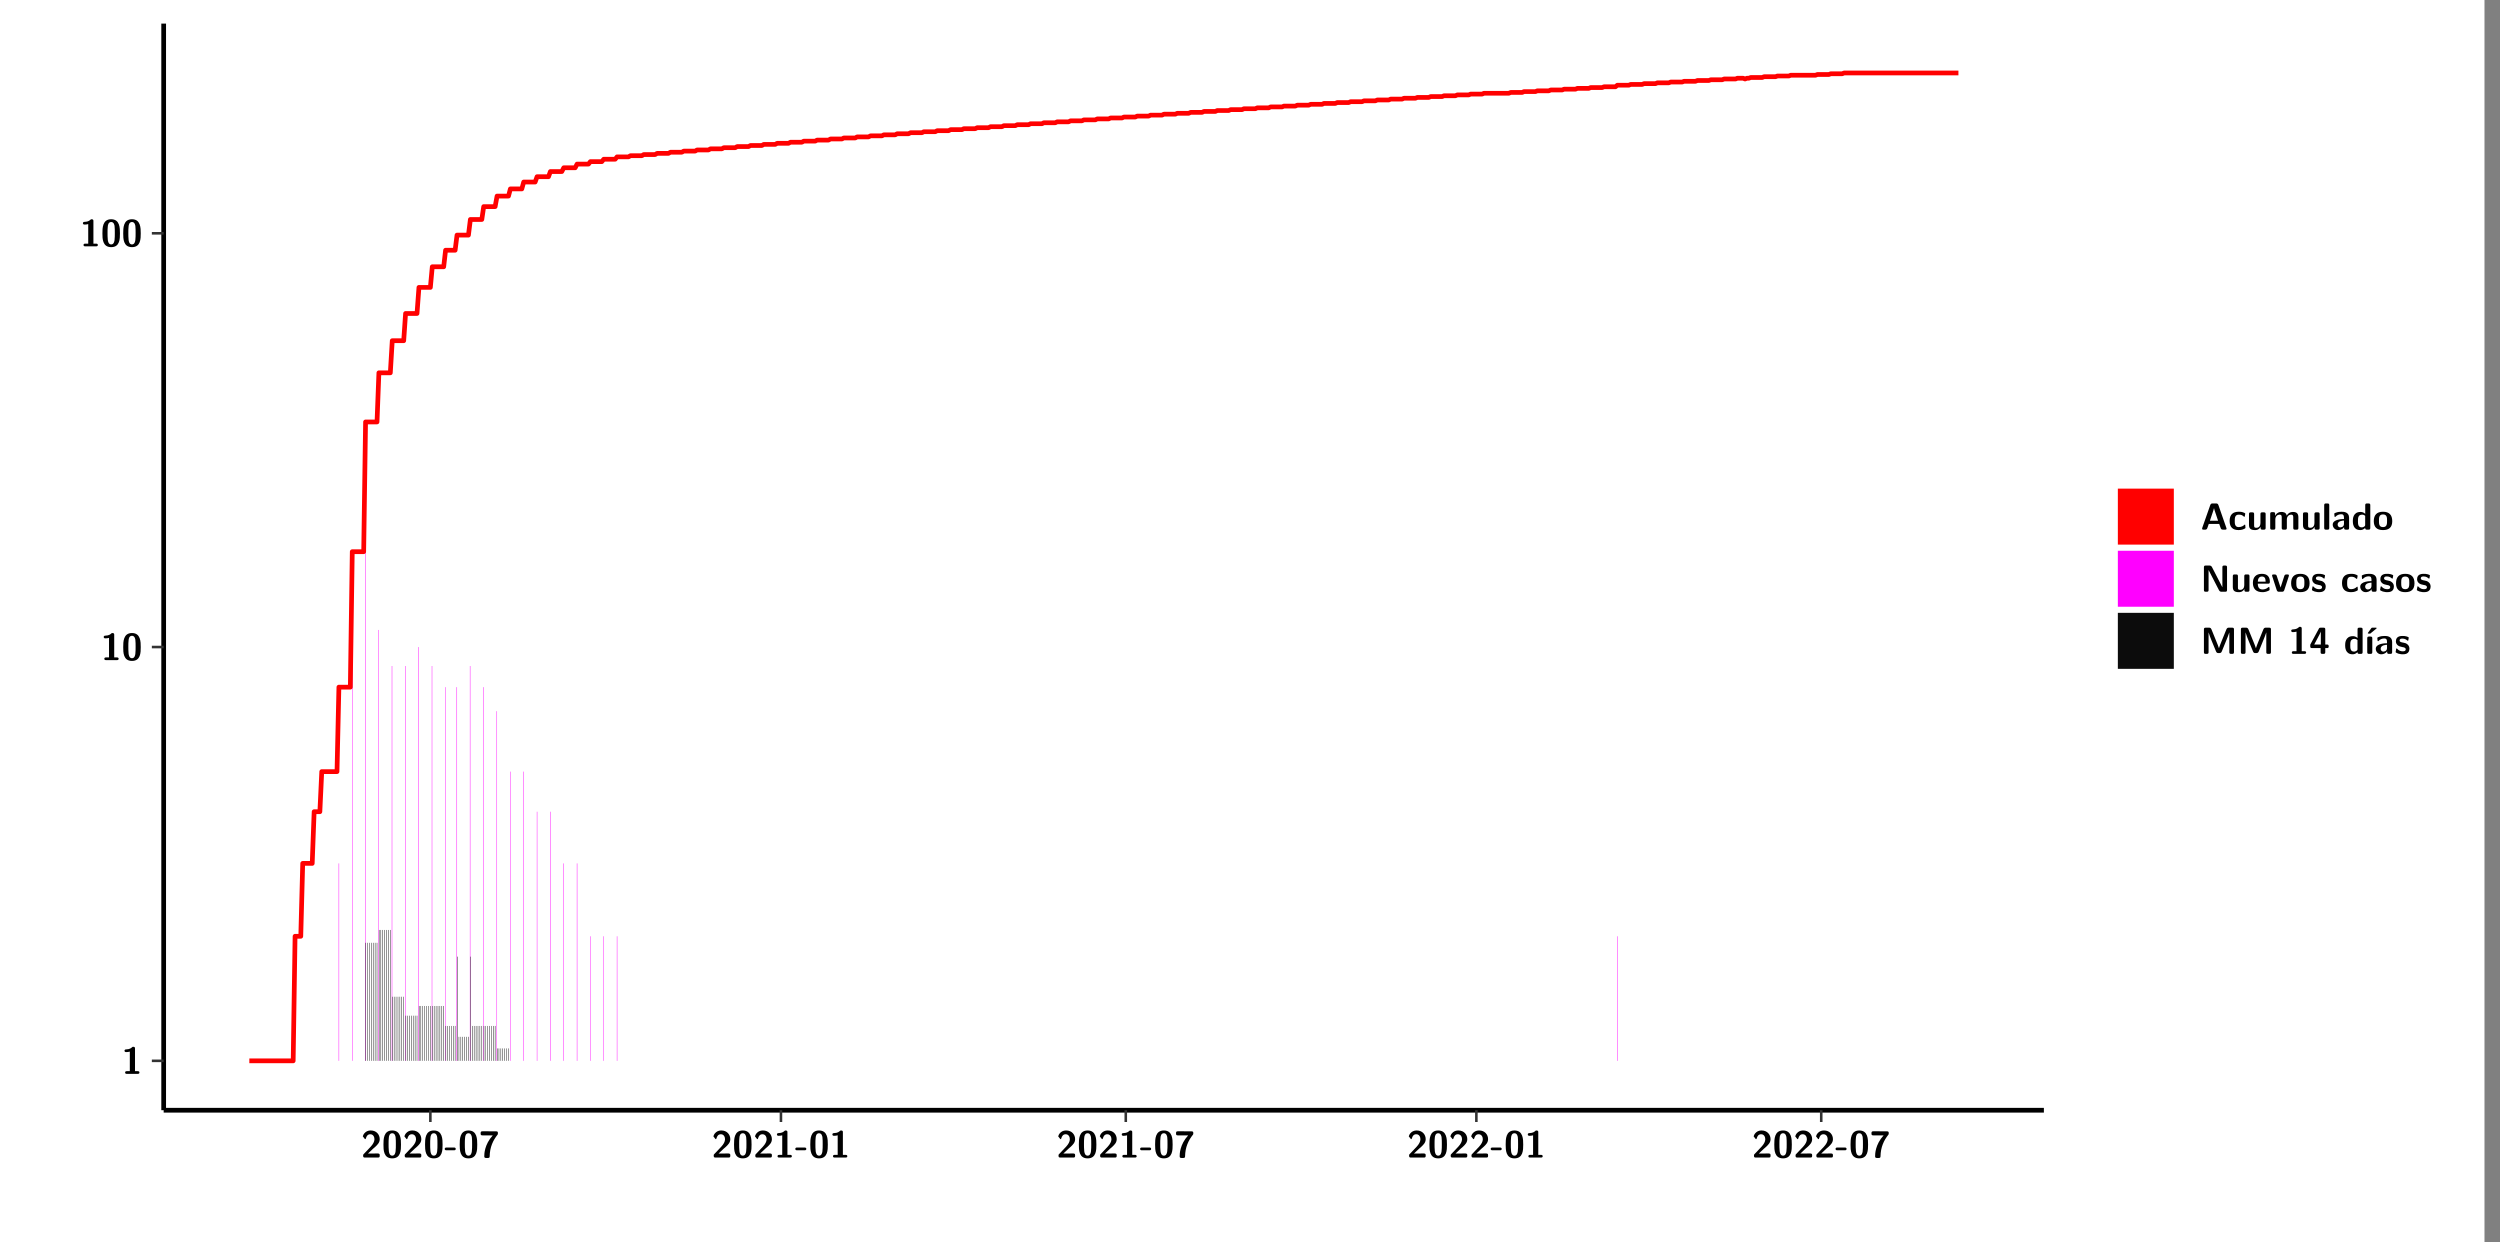 <?xml version="1.0" encoding="UTF-8"?>
<svg xmlns="http://www.w3.org/2000/svg" xmlns:xlink="http://www.w3.org/1999/xlink" width="579.653pt" height="288pt" viewBox="0 0 579.653 288" version="1.1">
<rect x="0" y="0" width="579.653" height="288" fill="#808080" stroke="none"/>
<defs>
<g>
<symbol overflow="visible" id="glyph0-0">
<path style="stroke:none;" d=""/>
</symbol>
<symbol overflow="visible" id="glyph0-1">
<path style="stroke:none;" d="M 3.109 -5.859 C 3.109 -6.016 3.109 -6.281 2.719 -6.281 C 2.547 -6.281 2.516 -6.266 2.406 -6.156 C 2.25 -6.016 1.922 -5.688 1.047 -5.672 C 0.891 -5.672 0.672 -5.609 0.672 -5.359 C 0.672 -5.047 0.969 -5.047 1.094 -5.047 C 1.344 -5.047 1.656 -5.078 1.906 -5.156 L 1.906 -0.625 L 1.234 -0.625 C 1.109 -0.625 0.812 -0.625 0.812 -0.312 C 0.812 0 1.109 0 1.234 0 L 3.719 0 C 3.828 0 4.141 0 4.141 -0.312 C 4.141 -0.625 3.828 -0.625 3.719 -0.625 L 3.109 -0.625 Z M 3.109 -5.859 "/>
</symbol>
<symbol overflow="visible" id="glyph0-2">
<path style="stroke:none;" d="M 4.438 -3 C 4.438 -4.203 4.438 -6.281 2.406 -6.281 C 0.375 -6.281 0.375 -4.219 0.375 -3 C 0.375 -1.812 0.375 0.188 2.406 0.188 C 4.438 0.188 4.438 -1.781 4.438 -3 Z M 2.406 -0.438 C 1.75 -0.438 1.656 -1.25 1.625 -1.484 C 1.562 -1.953 1.562 -2.766 1.562 -3.125 C 1.562 -3.641 1.562 -4.203 1.625 -4.641 C 1.641 -4.875 1.734 -5.641 2.406 -5.641 C 3.047 -5.641 3.156 -4.906 3.188 -4.734 C 3.25 -4.281 3.25 -3.594 3.25 -3.125 C 3.25 -2.625 3.25 -1.953 3.188 -1.469 C 3.156 -1.234 3.062 -0.438 2.406 -0.438 Z M 2.406 -0.438 "/>
</symbol>
<symbol overflow="visible" id="glyph0-3">
<path style="stroke:none;" d="M 0.562 -0.75 C 0.484 -0.656 0.484 -0.641 0.484 -0.484 L 0.484 -0.422 C 0.484 -0.109 0.578 0 0.906 0 L 3.906 0 C 4.25 0 4.328 -0.109 4.328 -0.422 L 4.328 -0.531 C 4.328 -0.672 4.328 -0.828 4.141 -0.906 C 4.078 -0.953 3.797 -0.953 3.625 -0.953 C 3.438 -0.953 3.219 -0.938 3.031 -0.938 L 1.609 -0.938 L 2.766 -2.031 C 2.906 -2.141 3.234 -2.422 3.359 -2.547 C 3.844 -3.016 4.328 -3.484 4.328 -4.266 C 4.328 -5.328 3.562 -6.281 2.266 -6.281 C 1.969 -6.281 1.469 -6.234 1.047 -5.891 C 0.969 -5.828 0.562 -5.516 0.406 -4.922 L 0.844 -4.359 C 0.891 -4.297 0.922 -4.266 0.984 -4.266 C 1.062 -4.266 1.078 -4.328 1.109 -4.422 C 1.281 -5.031 1.578 -5.406 2.141 -5.406 C 2.828 -5.406 3.109 -4.781 3.109 -4.25 C 3.109 -3.688 2.766 -3.094 2.25 -2.531 Z M 0.562 -0.75 "/>
</symbol>
<symbol overflow="visible" id="glyph0-4">
<path style="stroke:none;" d="M 2.25 -1.688 C 2.359 -1.688 2.672 -1.688 2.672 -2 C 2.672 -2.328 2.359 -2.328 2.25 -2.328 L 0.531 -2.328 C 0.422 -2.328 0.109 -2.328 0.109 -2 C 0.109 -1.688 0.422 -1.688 0.531 -1.688 Z M 2.25 -1.688 "/>
</symbol>
<symbol overflow="visible" id="glyph0-5">
<path style="stroke:none;" d="M 3.219 -5.141 C 1.25 -2.984 1.25 -0.766 1.25 -0.328 C 1.25 -0.047 1.312 0.094 1.672 0.094 L 2.078 0.094 C 2.219 0.094 2.5 0.094 2.5 -0.25 C 2.531 -2.422 3.281 -4 4.344 -5.328 C 4.406 -5.422 4.406 -5.484 4.406 -5.641 C 4.406 -5.844 4.406 -6.078 4.047 -6.078 C 3.75 -6.094 1.984 -6.094 1.547 -6.094 L 1 -6.094 C 0.578 -6.094 0.406 -6.094 0.406 -5.672 L 0.406 -5.562 C 0.406 -5.422 0.406 -5.25 0.594 -5.172 C 0.656 -5.141 0.938 -5.141 1.125 -5.141 C 1.328 -5.141 1.531 -5.141 1.734 -5.141 Z M 3.219 -5.141 "/>
</symbol>
<symbol overflow="visible" id="glyph0-6">
<path style="stroke:none;" d="M 4.156 -5.703 C 4.031 -6.078 3.766 -6.078 3.594 -6.078 L 2.828 -6.078 C 2.641 -6.078 2.391 -6.078 2.266 -5.703 L 0.406 -0.406 C 0.375 -0.297 0.375 -0.281 0.375 -0.234 C 0.375 0 0.594 0 0.703 0 L 1.031 0 C 1.188 0 1.453 0 1.578 -0.344 L 1.922 -1.328 L 4.344 -1.328 L 4.641 -0.484 C 4.75 -0.172 4.812 0 5.234 0 L 5.703 0 C 5.828 0 6.047 0 6.047 -0.234 C 6.047 -0.281 6.047 -0.297 6 -0.406 Z M 2.812 -3.938 C 2.938 -4.328 3.062 -4.656 3.125 -4.969 L 3.141 -4.969 C 3.188 -4.766 3.188 -4.75 3.25 -4.547 L 4.078 -2.078 L 2.188 -2.078 Z M 2.812 -3.938 "/>
</symbol>
<symbol overflow="visible" id="glyph0-7">
<path style="stroke:none;" d="M 4 -0.438 C 4 -0.531 3.969 -0.938 3.953 -1.047 C 3.953 -1.078 3.938 -1.172 3.844 -1.172 C 3.812 -1.172 3.797 -1.172 3.703 -1.078 C 3.562 -0.953 3.141 -0.594 2.422 -0.594 C 1.516 -0.594 1.516 -1.469 1.516 -2.031 C 1.516 -2.75 1.562 -3.484 2.453 -3.484 C 3.031 -3.484 3.266 -3.344 3.578 -3.078 C 3.688 -2.984 3.703 -2.984 3.734 -2.984 C 3.828 -2.984 3.844 -3.062 3.844 -3.094 C 3.859 -3.172 3.953 -3.656 3.953 -3.703 C 3.953 -3.781 3.891 -3.812 3.75 -3.891 C 3.328 -4.078 3.062 -4.156 2.453 -4.156 C 1.141 -4.156 0.328 -3.547 0.328 -2.016 C 0.328 -0.562 1.078 0.094 2.406 0.094 C 2.641 0.094 3.172 0.094 3.75 -0.203 C 4 -0.344 4 -0.344 4 -0.438 Z M 4 -0.438 "/>
</symbol>
<symbol overflow="visible" id="glyph0-8">
<path style="stroke:none;" d="M 4.391 -3.594 C 4.391 -3.875 4.328 -4.016 3.969 -4.016 L 3.609 -4.016 C 3.281 -4.016 3.188 -3.906 3.188 -3.594 L 3.188 -1.516 C 3.188 -0.938 2.891 -0.438 2.266 -0.438 C 1.766 -0.438 1.719 -0.562 1.719 -1.031 L 1.719 -3.594 C 1.719 -3.875 1.656 -4.016 1.297 -4.016 L 0.953 -4.016 C 0.625 -4.016 0.531 -3.922 0.531 -3.594 L 0.531 -1.109 C 0.531 -0.172 1.031 0.094 1.953 0.094 C 2.188 0.094 2.812 0.094 3.219 -0.656 L 3.219 -0.422 C 3.219 -0.141 3.281 0 3.641 0 L 3.969 0 C 4.297 0 4.391 -0.109 4.391 -0.422 Z M 4.391 -3.594 "/>
</symbol>
<symbol overflow="visible" id="glyph0-9">
<path style="stroke:none;" d="M 7.062 -2.844 C 7.062 -3.75 6.672 -4.109 5.781 -4.109 C 5.156 -4.109 4.688 -3.828 4.359 -3.25 C 4.219 -4.078 3.484 -4.109 3.109 -4.109 C 2.938 -4.109 2.578 -4.109 2.188 -3.828 C 1.906 -3.625 1.734 -3.344 1.672 -3.203 L 1.672 -3.641 C 1.672 -3.922 1.609 -4.062 1.25 -4.062 L 0.953 -4.062 C 0.625 -4.062 0.531 -3.969 0.531 -3.641 L 0.531 -0.422 C 0.531 -0.109 0.625 0 0.953 0 L 1.297 0 C 1.625 0 1.719 -0.109 1.719 -0.422 L 1.719 -2.359 C 1.719 -3.141 2.25 -3.484 2.688 -3.484 C 3.109 -3.484 3.203 -3.297 3.203 -2.828 L 3.203 -0.422 C 3.203 -0.109 3.297 0 3.625 0 L 3.969 0 C 4.297 0 4.391 -0.109 4.391 -0.422 L 4.391 -2.359 C 4.391 -3.141 4.922 -3.484 5.359 -3.484 C 5.781 -3.484 5.875 -3.297 5.875 -2.828 L 5.875 -0.422 C 5.875 -0.109 5.969 0 6.297 0 L 6.641 0 C 6.984 0 7.062 -0.109 7.062 -0.422 Z M 7.062 -2.844 "/>
</symbol>
<symbol overflow="visible" id="glyph0-10">
<path style="stroke:none;" d="M 1.703 -5.656 C 1.703 -5.938 1.641 -6.078 1.281 -6.078 L 0.953 -6.078 C 0.641 -6.078 0.531 -5.984 0.531 -5.656 L 0.531 -0.422 C 0.531 -0.109 0.625 0 0.953 0 L 1.281 0 C 1.609 0 1.703 -0.109 1.703 -0.422 Z M 1.703 -5.656 "/>
</symbol>
<symbol overflow="visible" id="glyph0-11">
<path style="stroke:none;" d="M 4.062 -2.766 C 4.062 -4.156 2.734 -4.156 2.297 -4.156 C 1.891 -4.156 1.453 -4.125 0.859 -3.891 C 0.672 -3.797 0.625 -3.781 0.625 -3.688 C 0.625 -3.625 0.688 -3.109 0.688 -3.047 C 0.703 -2.984 0.75 -2.938 0.812 -2.938 C 0.844 -2.938 0.875 -2.969 0.906 -3 C 1.281 -3.391 1.719 -3.578 2.266 -3.578 C 2.734 -3.578 2.875 -3.297 2.875 -2.781 L 2.875 -2.469 C 2.562 -2.469 0.266 -2.453 0.266 -1.172 C 0.266 -0.547 0.766 0.094 1.531 0.094 C 1.828 0.094 2.484 0.016 2.906 -0.594 L 2.906 -0.422 C 2.906 -0.141 2.969 0 3.328 0 L 3.641 0 C 3.984 0 4.062 -0.109 4.062 -0.422 Z M 2.875 -1.344 C 2.875 -0.531 2.047 -0.531 2.016 -0.531 C 1.641 -0.531 1.406 -0.844 1.406 -1.188 C 1.406 -2.047 2.625 -2.109 2.875 -2.109 Z M 2.875 -1.344 "/>
</symbol>
<symbol overflow="visible" id="glyph0-12">
<path style="stroke:none;" d="M 4.375 -5.656 C 4.375 -5.938 4.312 -6.078 3.953 -6.078 L 3.625 -6.078 C 3.297 -6.078 3.203 -5.969 3.203 -5.656 L 3.203 -3.672 C 2.812 -4.047 2.375 -4.109 2.109 -4.109 C 0.328 -4.109 0.328 -2.422 0.328 -2 C 0.328 -1.594 0.328 0.094 2.062 0.094 C 2.422 0.094 2.812 -0.016 3.188 -0.406 C 3.188 -0.094 3.297 0 3.609 0 L 3.953 0 C 4.281 0 4.375 -0.109 4.375 -0.422 Z M 3.188 -1.094 C 3.188 -0.953 3.188 -0.875 2.922 -0.688 C 2.703 -0.547 2.5 -0.531 2.406 -0.531 C 1.516 -0.531 1.516 -1.344 1.516 -2 C 1.516 -2.656 1.516 -3.484 2.5 -3.484 C 2.75 -3.484 2.984 -3.391 3.188 -3.203 Z M 3.188 -1.094 "/>
</symbol>
<symbol overflow="visible" id="glyph0-13">
<path style="stroke:none;" d="M 4.547 -1.969 C 4.547 -3.406 3.844 -4.156 2.406 -4.156 C 0.953 -4.156 0.266 -3.391 0.266 -1.969 C 0.266 -0.547 1.031 0.094 2.406 0.094 C 3.781 0.094 4.547 -0.531 4.547 -1.969 Z M 2.406 -0.594 C 1.469 -0.594 1.469 -1.375 1.469 -2.078 C 1.469 -2.75 1.469 -3.531 2.406 -3.531 C 3.344 -3.531 3.344 -2.766 3.344 -2.078 C 3.344 -1.391 3.344 -0.594 2.406 -0.594 Z M 2.406 -0.594 "/>
</symbol>
<symbol overflow="visible" id="glyph0-14">
<path style="stroke:none;" d="M 2.656 -5.734 C 2.469 -6.078 2.203 -6.078 2.031 -6.078 L 1.219 -6.078 C 0.906 -6.078 0.797 -5.984 0.797 -5.656 L 0.797 -0.422 C 0.797 -0.109 0.891 0 1.219 0 L 1.453 0 C 1.781 0 1.875 -0.109 1.875 -0.422 L 1.875 -5.016 L 1.891 -5.016 L 4.297 -0.344 C 4.484 0 4.75 0 4.922 0 L 5.734 0 C 6.062 0 6.156 -0.109 6.156 -0.422 L 6.156 -5.656 C 6.156 -5.938 6.094 -6.078 5.734 -6.078 L 5.5 -6.078 C 5.156 -6.078 5.078 -5.969 5.078 -5.656 L 5.078 -1.062 L 5.062 -1.062 Z M 2.656 -5.734 "/>
</symbol>
<symbol overflow="visible" id="glyph0-15">
<path style="stroke:none;" d="M 3.781 -1.875 C 3.984 -1.875 4.203 -1.891 4.203 -2.281 C 4.203 -3.406 3.672 -4.156 2.359 -4.156 C 0.969 -4.156 0.266 -3.375 0.266 -2.047 C 0.266 -0.609 1.109 0.094 2.484 0.094 C 2.812 0.094 3.312 0.047 3.891 -0.234 C 4.078 -0.328 4.141 -0.359 4.141 -0.469 C 4.141 -0.531 4.125 -0.781 4.109 -0.844 C 4.078 -1.125 4.062 -1.125 3.984 -1.125 C 3.953 -1.125 3.938 -1.125 3.844 -1.047 C 3.328 -0.594 2.797 -0.531 2.516 -0.531 C 1.531 -0.531 1.422 -1.312 1.391 -1.875 Z M 1.406 -2.344 C 1.422 -2.875 1.609 -3.531 2.359 -3.531 C 3.062 -3.531 3.203 -3.031 3.219 -2.344 Z M 1.406 -2.344 "/>
</symbol>
<symbol overflow="visible" id="glyph0-16">
<path style="stroke:none;" d="M 4.109 -3.609 C 4.141 -3.719 4.141 -3.75 4.141 -3.766 C 4.141 -4.016 3.922 -4.016 3.797 -4.016 L 3.609 -4.016 C 3.25 -4.016 3.141 -3.891 3.062 -3.641 L 2.203 -0.984 L 1.328 -3.641 C 1.266 -3.828 1.203 -4.016 0.781 -4.016 L 0.578 -4.016 C 0.453 -4.016 0.234 -4.016 0.234 -3.766 C 0.234 -3.75 0.234 -3.719 0.266 -3.609 L 1.312 -0.375 C 1.438 0 1.703 0 1.859 0 L 2.5 0 C 2.672 0 2.938 0 3.062 -0.375 Z M 4.109 -3.609 "/>
</symbol>
<symbol overflow="visible" id="glyph0-17">
<path style="stroke:none;" d="M 3.469 -1.234 C 3.469 -1.734 3.203 -2.031 3.047 -2.172 C 2.703 -2.484 2.391 -2.547 2.031 -2.609 C 1.547 -2.703 1.188 -2.766 1.188 -3.109 C 1.188 -3.469 1.484 -3.547 1.828 -3.547 C 2.406 -3.547 2.719 -3.328 2.953 -3.125 C 3.047 -3.047 3.062 -3.047 3.094 -3.047 C 3.188 -3.047 3.203 -3.125 3.203 -3.156 C 3.219 -3.219 3.312 -3.719 3.312 -3.766 C 3.312 -3.906 2.844 -4.031 2.75 -4.062 C 2.406 -4.156 2.125 -4.156 1.891 -4.156 C 1.5 -4.156 0.328 -4.156 0.328 -2.906 C 0.328 -2.484 0.516 -2.219 0.75 -2 C 1.062 -1.734 1.406 -1.672 1.906 -1.562 C 2.156 -1.531 2.609 -1.453 2.609 -1.062 C 2.609 -0.656 2.266 -0.594 1.922 -0.594 C 1.531 -0.594 1.047 -0.703 0.625 -1.188 C 0.594 -1.234 0.562 -1.266 0.516 -1.266 C 0.422 -1.266 0.406 -1.188 0.391 -1.125 C 0.375 -1.016 0.266 -0.516 0.266 -0.422 C 0.266 -0.266 0.922 -0.062 0.922 -0.047 C 1.406 0.094 1.766 0.094 1.922 0.094 C 2.359 0.094 3.469 0.062 3.469 -1.234 Z M 3.469 -1.234 "/>
</symbol>
<symbol overflow="visible" id="glyph0-18">
<path style="stroke:none;" d="M 4.859 -2.859 C 4.688 -2.422 4.359 -1.609 4.281 -1.312 C 4.203 -1.625 3.844 -2.484 3.656 -2.953 L 2.531 -5.719 C 2.391 -6.078 2.109 -6.078 1.953 -6.078 L 1.219 -6.078 C 0.906 -6.078 0.797 -5.984 0.797 -5.656 L 0.797 -0.422 C 0.797 -0.109 0.891 0 1.219 0 L 1.453 0 C 1.781 0 1.875 -0.109 1.875 -0.422 L 1.875 -4.953 L 1.891 -4.953 C 1.984 -4.562 2.375 -3.578 2.578 -3.062 L 3.609 -0.562 C 3.766 -0.188 3.969 -0.188 4.266 -0.188 C 4.562 -0.188 4.781 -0.188 4.938 -0.562 L 6.062 -3.328 C 6.141 -3.531 6.625 -4.719 6.672 -4.953 L 6.688 -4.953 L 6.688 -0.422 C 6.688 -0.141 6.75 0 7.109 0 L 7.344 0 C 7.672 0 7.766 -0.109 7.766 -0.422 L 7.766 -5.656 C 7.766 -5.938 7.703 -6.078 7.344 -6.078 L 6.609 -6.078 C 6.391 -6.078 6.172 -6.062 6.016 -5.703 Z M 4.859 -2.859 "/>
</symbol>
<symbol overflow="visible" id="glyph0-19">
<path style="stroke:none;" d="M 0.344 -2.297 C 0.266 -2.172 0.266 -2.141 0.266 -1.984 L 0.266 -1.766 C 0.266 -1.484 0.328 -1.344 0.688 -1.344 L 2.672 -1.344 L 2.672 -0.422 C 2.672 -0.141 2.719 0 3.078 0 L 3.328 0 C 3.656 0 3.75 -0.109 3.75 -0.422 L 3.75 -1.344 L 4.125 -1.344 C 4.391 -1.344 4.547 -1.406 4.547 -1.75 C 4.547 -2.078 4.422 -2.172 4.125 -2.172 L 3.75 -2.172 L 3.75 -5.656 C 3.75 -5.984 3.656 -6.078 3.328 -6.078 L 2.688 -6.078 C 2.531 -6.078 2.391 -6.078 2.281 -5.875 Z M 1.188 -2.172 C 2.578 -4.75 2.672 -5.016 2.703 -5.156 L 2.719 -5.156 L 2.719 -2.172 Z M 1.188 -2.172 "/>
</symbol>
<symbol overflow="visible" id="glyph0-20">
<path style="stroke:none;" d="M 3.906 -5.844 C 3.953 -5.875 4 -5.922 4 -5.969 C 4 -6.078 3.906 -6.078 3.766 -6.078 L 3.047 -6.078 C 2.875 -6.078 2.859 -6.078 2.781 -5.984 L 2.031 -4.953 C 1.953 -4.859 1.953 -4.844 1.953 -4.828 C 1.953 -4.703 2.047 -4.703 2.188 -4.703 L 2.516 -4.703 Z M 3.906 -5.844 "/>
</symbol>
<symbol overflow="visible" id="glyph0-21">
<path style="stroke:none;" d="M 1.703 -3.594 C 1.703 -3.875 1.641 -4.016 1.281 -4.016 L 0.953 -4.016 C 0.641 -4.016 0.531 -3.922 0.531 -3.594 L 0.531 -0.422 C 0.531 -0.109 0.625 0 0.953 0 L 1.281 0 C 1.609 0 1.703 -0.109 1.703 -0.422 Z M 1.703 -3.594 "/>
</symbol>
</g>
<clipPath id="clip1">
  <path d="M 0 0 L 576.008 0 L 576.008 288 L 0 288 Z M 0 0 "/>
</clipPath>
<clipPath id="clip2">
  <path d="M 37.949 5.477 L 473.898 5.477 L 473.898 257.414 L 37.949 257.414 Z M 37.949 5.477 "/>
</clipPath>
</defs>
<g id="surface1">
<g clip-path="url(#clip1)" clip-rule="nonzero">
<path style="fill-rule:nonzero;fill:rgb(100%,100%,100%);fill-opacity:1;stroke-width:0.598;stroke-linecap:round;stroke-linejoin:round;stroke:rgb(100%,100%,100%);stroke-opacity:1;stroke-miterlimit:10;" d="M 0 0 L 0 288.004 L 576.008 288.004 L 576.008 0 Z M 0 0 " transform="matrix(1,0,0,-1,0,288)"/>
</g>
<g clip-path="url(#clip2)" clip-rule="nonzero">
<path style=" stroke:none;fill-rule:nonzero;fill:rgb(100%,100%,100%);fill-opacity:1;" d="M 37.949 257.414 L 37.949 5.477 L 473.898 5.477 L 473.898 257.414 Z M 37.949 257.414 "/>
</g>
<path style=" stroke:none;fill-rule:nonzero;fill:rgb(100%,0%,100%);fill-opacity:1;" d="M 78.527 245.969 L 78.527 200.188 L 78.625 200.188 L 78.625 245.969 Z M 78.527 245.969 "/>
<path style=" stroke:none;fill-rule:nonzero;fill:rgb(100%,0%,100%);fill-opacity:1;" d="M 81.625 245.969 L 81.625 154.418 L 81.723 154.418 L 81.723 245.969 Z M 81.625 245.969 "/>
<path style=" stroke:none;fill-rule:nonzero;fill:rgb(100%,0%,100%);fill-opacity:1;" d="M 84.652 245.969 L 84.652 125.539 L 84.754 125.539 L 84.754 245.969 Z M 84.652 245.969 "/>
<path style=" stroke:none;fill-rule:nonzero;fill:rgb(4.999%,4.999%,4.999%);fill-opacity:1;" d="M 84.762 245.969 L 84.762 218.598 L 84.863 218.598 L 84.863 245.969 Z M 84.762 245.969 "/>
<path style=" stroke:none;fill-rule:nonzero;fill:rgb(4.999%,4.999%,4.999%);fill-opacity:1;" d="M 85.152 245.969 L 85.152 218.598 L 85.25 218.598 L 85.25 245.969 Z M 85.152 245.969 "/>
<path style=" stroke:none;fill-rule:nonzero;fill:rgb(4.999%,4.999%,4.999%);fill-opacity:1;" d="M 85.602 245.969 L 85.602 218.598 L 85.699 218.598 L 85.699 245.969 Z M 85.602 245.969 "/>
<path style=" stroke:none;fill-rule:nonzero;fill:rgb(4.999%,4.999%,4.999%);fill-opacity:1;" d="M 86.039 245.969 L 86.039 218.598 L 86.137 218.598 L 86.137 245.969 Z M 86.039 245.969 "/>
<path style=" stroke:none;fill-rule:nonzero;fill:rgb(4.999%,4.999%,4.999%);fill-opacity:1;" d="M 86.477 245.969 L 86.477 218.598 L 86.578 218.598 L 86.578 245.969 Z M 86.477 245.969 "/>
<path style=" stroke:none;fill-rule:nonzero;fill:rgb(4.999%,4.999%,4.999%);fill-opacity:1;" d="M 86.926 245.969 L 86.926 218.598 L 87.023 218.598 L 87.023 245.969 Z M 86.926 245.969 "/>
<path style=" stroke:none;fill-rule:nonzero;fill:rgb(4.999%,4.999%,4.999%);fill-opacity:1;" d="M 87.363 245.969 L 87.363 218.598 L 87.465 218.598 L 87.465 245.969 Z M 87.363 245.969 "/>
<path style=" stroke:none;fill-rule:nonzero;fill:rgb(100%,0%,100%);fill-opacity:1;" d="M 87.754 245.969 L 87.754 146.059 L 87.852 146.059 L 87.852 245.969 Z M 87.754 245.969 "/>
<path style=" stroke:none;fill-rule:nonzero;fill:rgb(4.999%,4.999%,4.999%);fill-opacity:1;" d="M 87.863 245.969 L 87.863 215.621 L 87.961 215.621 L 87.961 245.969 Z M 87.863 245.969 "/>
<path style=" stroke:none;fill-rule:nonzero;fill:rgb(4.999%,4.999%,4.999%);fill-opacity:1;" d="M 88.25 245.969 L 88.25 215.621 L 88.352 215.621 L 88.352 245.969 Z M 88.25 245.969 "/>
<path style=" stroke:none;fill-rule:nonzero;fill:rgb(4.999%,4.999%,4.999%);fill-opacity:1;" d="M 88.688 245.969 L 88.688 215.621 L 88.789 215.621 L 88.789 245.969 Z M 88.688 245.969 "/>
<path style=" stroke:none;fill-rule:nonzero;fill:rgb(4.999%,4.999%,4.999%);fill-opacity:1;" d="M 89.125 245.969 L 89.125 215.621 L 89.227 215.621 L 89.227 245.969 Z M 89.125 245.969 "/>
<path style=" stroke:none;fill-rule:nonzero;fill:rgb(4.999%,4.999%,4.999%);fill-opacity:1;" d="M 89.574 245.969 L 89.574 215.621 L 89.676 215.621 L 89.676 245.969 Z M 89.574 245.969 "/>
<path style=" stroke:none;fill-rule:nonzero;fill:rgb(4.999%,4.999%,4.999%);fill-opacity:1;" d="M 90.012 245.969 L 90.012 215.621 L 90.113 215.621 L 90.113 245.969 Z M 90.012 245.969 "/>
<path style=" stroke:none;fill-rule:nonzero;fill:rgb(4.999%,4.999%,4.999%);fill-opacity:1;" d="M 90.453 245.969 L 90.453 215.621 L 90.551 215.621 L 90.551 245.969 Z M 90.453 245.969 "/>
<path style=" stroke:none;fill-rule:nonzero;fill:rgb(100%,0%,100%);fill-opacity:1;" d="M 90.84 245.969 L 90.84 154.418 L 90.941 154.418 L 90.941 245.969 Z M 90.84 245.969 "/>
<path style=" stroke:none;fill-rule:nonzero;fill:rgb(4.999%,4.999%,4.999%);fill-opacity:1;" d="M 90.949 245.969 L 90.949 231.102 L 91.051 231.102 L 91.051 245.969 Z M 90.949 245.969 "/>
<path style=" stroke:none;fill-rule:nonzero;fill:rgb(4.999%,4.999%,4.999%);fill-opacity:1;" d="M 91.34 245.969 L 91.34 231.102 L 91.438 231.102 L 91.438 245.969 Z M 91.34 245.969 "/>
<path style=" stroke:none;fill-rule:nonzero;fill:rgb(4.999%,4.999%,4.999%);fill-opacity:1;" d="M 91.777 245.969 L 91.777 231.102 L 91.875 231.102 L 91.875 245.969 Z M 91.777 245.969 "/>
<path style=" stroke:none;fill-rule:nonzero;fill:rgb(4.999%,4.999%,4.999%);fill-opacity:1;" d="M 92.227 245.969 L 92.227 231.102 L 92.324 231.102 L 92.324 245.969 Z M 92.227 245.969 "/>
<path style=" stroke:none;fill-rule:nonzero;fill:rgb(4.999%,4.999%,4.999%);fill-opacity:1;" d="M 92.664 245.969 L 92.664 231.102 L 92.762 231.102 L 92.762 245.969 Z M 92.664 245.969 "/>
<path style=" stroke:none;fill-rule:nonzero;fill:rgb(4.999%,4.999%,4.999%);fill-opacity:1;" d="M 93.102 245.969 L 93.102 231.102 L 93.203 231.102 L 93.203 245.969 Z M 93.102 245.969 "/>
<path style=" stroke:none;fill-rule:nonzero;fill:rgb(4.999%,4.999%,4.999%);fill-opacity:1;" d="M 93.551 245.969 L 93.551 231.102 L 93.648 231.102 L 93.648 245.969 Z M 93.551 245.969 "/>
<path style=" stroke:none;fill-rule:nonzero;fill:rgb(100%,0%,100%);fill-opacity:1;" d="M 93.938 245.969 L 93.938 154.418 L 94.039 154.418 L 94.039 245.969 Z M 93.938 245.969 "/>
<path style=" stroke:none;fill-rule:nonzero;fill:rgb(4.999%,4.999%,4.999%);fill-opacity:1;" d="M 94.047 245.969 L 94.047 235.496 L 94.148 235.496 L 94.148 245.969 Z M 94.047 245.969 "/>
<path style=" stroke:none;fill-rule:nonzero;fill:rgb(4.999%,4.999%,4.999%);fill-opacity:1;" d="M 94.426 245.969 L 94.426 235.496 L 94.527 235.496 L 94.527 245.969 Z M 94.426 245.969 "/>
<path style=" stroke:none;fill-rule:nonzero;fill:rgb(4.999%,4.999%,4.999%);fill-opacity:1;" d="M 94.875 245.969 L 94.875 235.496 L 94.977 235.496 L 94.977 245.969 Z M 94.875 245.969 "/>
<path style=" stroke:none;fill-rule:nonzero;fill:rgb(4.999%,4.999%,4.999%);fill-opacity:1;" d="M 95.312 245.969 L 95.312 235.496 L 95.414 235.496 L 95.414 245.969 Z M 95.312 245.969 "/>
<path style=" stroke:none;fill-rule:nonzero;fill:rgb(4.999%,4.999%,4.999%);fill-opacity:1;" d="M 95.754 245.969 L 95.754 235.496 L 95.852 235.496 L 95.852 245.969 Z M 95.754 245.969 "/>
<path style=" stroke:none;fill-rule:nonzero;fill:rgb(4.999%,4.999%,4.999%);fill-opacity:1;" d="M 96.199 245.969 L 96.199 235.496 L 96.301 235.496 L 96.301 245.969 Z M 96.199 245.969 "/>
<path style=" stroke:none;fill-rule:nonzero;fill:rgb(4.999%,4.999%,4.999%);fill-opacity:1;" d="M 96.641 245.969 L 96.641 235.496 L 96.738 235.496 L 96.738 245.969 Z M 96.641 245.969 "/>
<path style=" stroke:none;fill-rule:nonzero;fill:rgb(100%,0%,100%);fill-opacity:1;" d="M 97.027 245.969 L 97.027 150.027 L 97.129 150.027 L 97.129 245.969 Z M 97.027 245.969 "/>
<path style=" stroke:none;fill-rule:nonzero;fill:rgb(4.999%,4.999%,4.999%);fill-opacity:1;" d="M 97.137 245.969 L 97.137 233.246 L 97.238 233.246 L 97.238 245.969 Z M 97.137 245.969 "/>
<path style=" stroke:none;fill-rule:nonzero;fill:rgb(4.999%,4.999%,4.999%);fill-opacity:1;" d="M 97.527 245.969 L 97.527 233.246 L 97.625 233.246 L 97.625 245.969 Z M 97.527 245.969 "/>
<path style=" stroke:none;fill-rule:nonzero;fill:rgb(4.999%,4.999%,4.999%);fill-opacity:1;" d="M 97.965 245.969 L 97.965 233.246 L 98.062 233.246 L 98.062 245.969 Z M 97.965 245.969 "/>
<path style=" stroke:none;fill-rule:nonzero;fill:rgb(4.999%,4.999%,4.999%);fill-opacity:1;" d="M 98.414 245.969 L 98.414 233.246 L 98.512 233.246 L 98.512 245.969 Z M 98.414 245.969 "/>
<path style=" stroke:none;fill-rule:nonzero;fill:rgb(4.999%,4.999%,4.999%);fill-opacity:1;" d="M 98.852 245.969 L 98.852 233.246 L 98.949 233.246 L 98.949 245.969 Z M 98.852 245.969 "/>
<path style=" stroke:none;fill-rule:nonzero;fill:rgb(4.999%,4.999%,4.999%);fill-opacity:1;" d="M 99.289 245.969 L 99.289 233.246 L 99.387 233.246 L 99.387 245.969 Z M 99.289 245.969 "/>
<path style=" stroke:none;fill-rule:nonzero;fill:rgb(4.999%,4.999%,4.999%);fill-opacity:1;" d="M 99.738 245.969 L 99.738 233.246 L 99.836 233.246 L 99.836 245.969 Z M 99.738 245.969 "/>
<path style=" stroke:none;fill-rule:nonzero;fill:rgb(100%,0%,100%);fill-opacity:1;" d="M 100.117 245.969 L 100.117 154.418 L 100.215 154.418 L 100.215 245.969 Z M 100.117 245.969 "/>
<path style=" stroke:none;fill-rule:nonzero;fill:rgb(4.999%,4.999%,4.999%);fill-opacity:1;" d="M 100.227 245.969 L 100.227 233.246 L 100.324 233.246 L 100.324 245.969 Z M 100.227 245.969 "/>
<path style=" stroke:none;fill-rule:nonzero;fill:rgb(4.999%,4.999%,4.999%);fill-opacity:1;" d="M 100.613 245.969 L 100.613 233.246 L 100.715 233.246 L 100.715 245.969 Z M 100.613 245.969 "/>
<path style=" stroke:none;fill-rule:nonzero;fill:rgb(4.999%,4.999%,4.999%);fill-opacity:1;" d="M 101.062 245.969 L 101.062 233.246 L 101.16 233.246 L 101.16 245.969 Z M 101.062 245.969 "/>
<path style=" stroke:none;fill-rule:nonzero;fill:rgb(4.999%,4.999%,4.999%);fill-opacity:1;" d="M 101.5 245.969 L 101.5 233.246 L 101.602 233.246 L 101.602 245.969 Z M 101.5 245.969 "/>
<path style=" stroke:none;fill-rule:nonzero;fill:rgb(4.999%,4.999%,4.999%);fill-opacity:1;" d="M 101.938 245.969 L 101.938 233.246 L 102.039 233.246 L 102.039 245.969 Z M 101.938 245.969 "/>
<path style=" stroke:none;fill-rule:nonzero;fill:rgb(4.999%,4.999%,4.999%);fill-opacity:1;" d="M 102.387 245.969 L 102.387 233.246 L 102.488 233.246 L 102.488 245.969 Z M 102.387 245.969 "/>
<path style=" stroke:none;fill-rule:nonzero;fill:rgb(4.999%,4.999%,4.999%);fill-opacity:1;" d="M 102.824 245.969 L 102.824 233.246 L 102.926 233.246 L 102.926 245.969 Z M 102.824 245.969 "/>
<path style=" stroke:none;fill-rule:nonzero;fill:rgb(100%,0%,100%);fill-opacity:1;" d="M 103.215 245.969 L 103.215 159.32 L 103.312 159.32 L 103.312 245.969 Z M 103.215 245.969 "/>
<path style=" stroke:none;fill-rule:nonzero;fill:rgb(4.999%,4.999%,4.999%);fill-opacity:1;" d="M 103.324 245.969 L 103.324 237.879 L 103.422 237.879 L 103.422 245.969 Z M 103.324 245.969 "/>
<path style=" stroke:none;fill-rule:nonzero;fill:rgb(4.999%,4.999%,4.999%);fill-opacity:1;" d="M 103.711 245.969 L 103.711 237.879 L 103.812 237.879 L 103.812 245.969 Z M 103.711 245.969 "/>
<path style=" stroke:none;fill-rule:nonzero;fill:rgb(4.999%,4.999%,4.999%);fill-opacity:1;" d="M 104.152 245.969 L 104.152 237.879 L 104.25 237.879 L 104.25 245.969 Z M 104.152 245.969 "/>
<path style=" stroke:none;fill-rule:nonzero;fill:rgb(4.999%,4.999%,4.999%);fill-opacity:1;" d="M 104.59 245.969 L 104.59 237.879 L 104.688 237.879 L 104.688 245.969 Z M 104.59 245.969 "/>
<path style=" stroke:none;fill-rule:nonzero;fill:rgb(4.999%,4.999%,4.999%);fill-opacity:1;" d="M 105.039 245.969 L 105.039 237.879 L 105.137 237.879 L 105.137 245.969 Z M 105.039 245.969 "/>
<path style=" stroke:none;fill-rule:nonzero;fill:rgb(4.999%,4.999%,4.999%);fill-opacity:1;" d="M 105.477 245.969 L 105.477 237.879 L 105.574 237.879 L 105.574 245.969 Z M 105.477 245.969 "/>
<path style=" stroke:none;fill-rule:nonzero;fill:rgb(100%,0%,100%);fill-opacity:1;" d="M 105.863 245.969 L 105.863 159.32 L 105.965 159.32 L 105.965 245.969 Z M 105.863 245.969 "/>
<path style=" stroke:none;fill-rule:nonzero;fill:rgb(4.999%,4.999%,4.999%);fill-opacity:1;" d="M 105.973 245.969 L 105.973 221.809 L 106.074 221.809 L 106.074 245.969 Z M 105.973 245.969 "/>
<path style=" stroke:none;fill-rule:nonzero;fill:rgb(4.999%,4.999%,4.999%);fill-opacity:1;" d="M 106.363 245.969 L 106.363 240.398 L 106.461 240.398 L 106.461 245.969 Z M 106.363 245.969 "/>
<path style=" stroke:none;fill-rule:nonzero;fill:rgb(4.999%,4.999%,4.999%);fill-opacity:1;" d="M 106.801 245.969 L 106.801 240.398 L 106.902 240.398 L 106.902 245.969 Z M 106.801 245.969 "/>
<path style=" stroke:none;fill-rule:nonzero;fill:rgb(4.999%,4.999%,4.999%);fill-opacity:1;" d="M 107.238 245.969 L 107.238 240.398 L 107.34 240.398 L 107.34 245.969 Z M 107.238 245.969 "/>
<path style=" stroke:none;fill-rule:nonzero;fill:rgb(4.999%,4.999%,4.999%);fill-opacity:1;" d="M 107.688 245.969 L 107.688 240.398 L 107.789 240.398 L 107.789 245.969 Z M 107.688 245.969 "/>
<path style=" stroke:none;fill-rule:nonzero;fill:rgb(4.999%,4.999%,4.999%);fill-opacity:1;" d="M 108.125 245.969 L 108.125 240.398 L 108.227 240.398 L 108.227 245.969 Z M 108.125 245.969 "/>
<path style=" stroke:none;fill-rule:nonzero;fill:rgb(4.999%,4.999%,4.999%);fill-opacity:1;" d="M 108.562 245.969 L 108.562 240.398 L 108.664 240.398 L 108.664 245.969 Z M 108.562 245.969 "/>
<path style=" stroke:none;fill-rule:nonzero;fill:rgb(100%,0%,100%);fill-opacity:1;" d="M 108.953 245.969 L 108.953 154.418 L 109.051 154.418 L 109.051 245.969 Z M 108.953 245.969 "/>
<path style=" stroke:none;fill-rule:nonzero;fill:rgb(4.999%,4.999%,4.999%);fill-opacity:1;" d="M 109.062 245.969 L 109.062 221.809 L 109.16 221.809 L 109.16 245.969 Z M 109.062 245.969 "/>
<path style=" stroke:none;fill-rule:nonzero;fill:rgb(4.999%,4.999%,4.999%);fill-opacity:1;" d="M 109.449 245.969 L 109.449 237.879 L 109.551 237.879 L 109.551 245.969 Z M 109.449 245.969 "/>
<path style=" stroke:none;fill-rule:nonzero;fill:rgb(4.999%,4.999%,4.999%);fill-opacity:1;" d="M 109.891 245.969 L 109.891 237.879 L 109.988 237.879 L 109.988 245.969 Z M 109.891 245.969 "/>
<path style=" stroke:none;fill-rule:nonzero;fill:rgb(4.999%,4.999%,4.999%);fill-opacity:1;" d="M 110.336 245.969 L 110.336 237.879 L 110.438 237.879 L 110.438 245.969 Z M 110.336 245.969 "/>
<path style=" stroke:none;fill-rule:nonzero;fill:rgb(4.999%,4.999%,4.999%);fill-opacity:1;" d="M 110.777 245.969 L 110.777 237.879 L 110.875 237.879 L 110.875 245.969 Z M 110.777 245.969 "/>
<path style=" stroke:none;fill-rule:nonzero;fill:rgb(4.999%,4.999%,4.999%);fill-opacity:1;" d="M 111.215 245.969 L 111.215 237.879 L 111.312 237.879 L 111.312 245.969 Z M 111.215 245.969 "/>
<path style=" stroke:none;fill-rule:nonzero;fill:rgb(4.999%,4.999%,4.999%);fill-opacity:1;" d="M 111.664 245.969 L 111.664 237.879 L 111.762 237.879 L 111.762 245.969 Z M 111.664 245.969 "/>
<path style=" stroke:none;fill-rule:nonzero;fill:rgb(100%,0%,100%);fill-opacity:1;" d="M 112.051 245.969 L 112.051 159.32 L 112.152 159.32 L 112.152 245.969 Z M 112.051 245.969 "/>
<path style=" stroke:none;fill-rule:nonzero;fill:rgb(4.999%,4.999%,4.999%);fill-opacity:1;" d="M 112.16 245.969 L 112.16 237.879 L 112.262 237.879 L 112.262 245.969 Z M 112.16 245.969 "/>
<path style=" stroke:none;fill-rule:nonzero;fill:rgb(4.999%,4.999%,4.999%);fill-opacity:1;" d="M 112.551 245.969 L 112.551 237.879 L 112.641 237.879 L 112.641 245.969 Z M 112.551 245.969 "/>
<path style=" stroke:none;fill-rule:nonzero;fill:rgb(4.999%,4.999%,4.999%);fill-opacity:1;" d="M 112.988 245.969 L 112.988 237.879 L 113.086 237.879 L 113.086 245.969 Z M 112.988 245.969 "/>
<path style=" stroke:none;fill-rule:nonzero;fill:rgb(4.999%,4.999%,4.999%);fill-opacity:1;" d="M 113.426 245.969 L 113.426 237.879 L 113.527 237.879 L 113.527 245.969 Z M 113.426 245.969 "/>
<path style=" stroke:none;fill-rule:nonzero;fill:rgb(4.999%,4.999%,4.999%);fill-opacity:1;" d="M 113.875 245.969 L 113.875 237.879 L 113.973 237.879 L 113.973 245.969 Z M 113.875 245.969 "/>
<path style=" stroke:none;fill-rule:nonzero;fill:rgb(4.999%,4.999%,4.999%);fill-opacity:1;" d="M 114.312 245.969 L 114.312 237.879 L 114.414 237.879 L 114.414 245.969 Z M 114.312 245.969 "/>
<path style=" stroke:none;fill-rule:nonzero;fill:rgb(4.999%,4.999%,4.999%);fill-opacity:1;" d="M 114.75 245.969 L 114.75 237.879 L 114.852 237.879 L 114.852 245.969 Z M 114.75 245.969 "/>
<path style=" stroke:none;fill-rule:nonzero;fill:rgb(100%,0%,100%);fill-opacity:1;" d="M 115.141 245.969 L 115.141 164.891 L 115.238 164.891 L 115.238 245.969 Z M 115.141 245.969 "/>
<path style=" stroke:none;fill-rule:nonzero;fill:rgb(4.999%,4.999%,4.999%);fill-opacity:1;" d="M 115.25 245.969 L 115.25 243.086 L 115.348 243.086 L 115.348 245.969 Z M 115.25 245.969 "/>
<path style=" stroke:none;fill-rule:nonzero;fill:rgb(4.999%,4.999%,4.999%);fill-opacity:1;" d="M 115.637 245.969 L 115.637 243.086 L 115.738 243.086 L 115.738 245.969 Z M 115.637 245.969 "/>
<path style=" stroke:none;fill-rule:nonzero;fill:rgb(4.999%,4.999%,4.999%);fill-opacity:1;" d="M 116.078 245.969 L 116.078 243.086 L 116.176 243.086 L 116.176 245.969 Z M 116.078 245.969 "/>
<path style=" stroke:none;fill-rule:nonzero;fill:rgb(4.999%,4.999%,4.999%);fill-opacity:1;" d="M 116.523 245.969 L 116.523 243.086 L 116.625 243.086 L 116.625 245.969 Z M 116.523 245.969 "/>
<path style=" stroke:none;fill-rule:nonzero;fill:rgb(4.999%,4.999%,4.999%);fill-opacity:1;" d="M 116.961 245.969 L 116.961 243.086 L 117.062 243.086 L 117.062 245.969 Z M 116.961 245.969 "/>
<path style=" stroke:none;fill-rule:nonzero;fill:rgb(4.999%,4.999%,4.999%);fill-opacity:1;" d="M 117.402 245.969 L 117.402 243.086 L 117.5 243.086 L 117.5 245.969 Z M 117.402 245.969 "/>
<path style=" stroke:none;fill-rule:nonzero;fill:rgb(4.999%,4.999%,4.999%);fill-opacity:1;" d="M 117.848 245.969 L 117.848 243.086 L 117.949 243.086 L 117.949 245.969 Z M 117.848 245.969 "/>
<path style=" stroke:none;fill-rule:nonzero;fill:rgb(100%,0%,100%);fill-opacity:1;" d="M 118.289 245.969 L 118.289 178.906 L 118.387 178.906 L 118.387 245.969 Z M 118.289 245.969 "/>
<path style=" stroke:none;fill-rule:nonzero;fill:rgb(100%,0%,100%);fill-opacity:1;" d="M 121.375 245.969 L 121.375 178.906 L 121.477 178.906 L 121.477 245.969 Z M 121.375 245.969 "/>
<path style=" stroke:none;fill-rule:nonzero;fill:rgb(100%,0%,100%);fill-opacity:1;" d="M 124.477 245.969 L 124.477 188.203 L 124.574 188.203 L 124.574 245.969 Z M 124.477 245.969 "/>
<path style=" stroke:none;fill-rule:nonzero;fill:rgb(100%,0%,100%);fill-opacity:1;" d="M 127.562 245.969 L 127.562 188.203 L 127.664 188.203 L 127.664 245.969 Z M 127.562 245.969 "/>
<path style=" stroke:none;fill-rule:nonzero;fill:rgb(100%,0%,100%);fill-opacity:1;" d="M 130.66 245.969 L 130.66 200.188 L 130.762 200.188 L 130.762 245.969 Z M 130.66 245.969 "/>
<path style=" stroke:none;fill-rule:nonzero;fill:rgb(100%,0%,100%);fill-opacity:1;" d="M 133.75 245.969 L 133.75 200.188 L 133.852 200.188 L 133.852 245.969 Z M 133.75 245.969 "/>
<path style=" stroke:none;fill-rule:nonzero;fill:rgb(100%,0%,100%);fill-opacity:1;" d="M 136.84 245.969 L 136.84 217.086 L 136.938 217.086 L 136.938 245.969 Z M 136.84 245.969 "/>
<path style=" stroke:none;fill-rule:nonzero;fill:rgb(100%,0%,100%);fill-opacity:1;" d="M 139.938 245.969 L 139.938 217.086 L 140.035 217.086 L 140.035 245.969 Z M 139.938 245.969 "/>
<path style=" stroke:none;fill-rule:nonzero;fill:rgb(100%,0%,100%);fill-opacity:1;" d="M 143.027 245.969 L 143.027 217.086 L 143.125 217.086 L 143.125 245.969 Z M 143.027 245.969 "/>
<path style=" stroke:none;fill-rule:nonzero;fill:rgb(100%,0%,100%);fill-opacity:1;" d="M 374.957 245.969 L 374.957 217.086 L 375.059 217.086 L 375.059 245.969 Z M 374.957 245.969 "/>
<path style="fill:none;stroke-width:1.096;stroke-linecap:butt;stroke-linejoin:round;stroke:rgb(100%,0%,0%);stroke-opacity:1;stroke-miterlimit:10;" d="M 57.812 42.031 L 67.977 42.031 L 68.414 70.914 L 69.738 70.914 L 70.188 87.812 L 72.391 87.812 L 72.836 99.797 L 74.164 99.797 L 74.602 109.094 L 78.137 109.094 L 78.578 128.68 L 81.227 128.68 L 81.676 160.082 L 84.324 160.082 L 84.762 190.168 L 87.414 190.168 L 87.852 201.559 L 90.5 201.559 L 90.949 209 L 93.602 209 L 94.039 215.316 L 96.688 215.316 L 97.137 221.363 L 99.785 221.363 L 100.227 226.145 L 102.875 226.145 L 103.312 229.98 L 105.527 229.98 L 105.965 233.488 L 108.613 233.488 L 109.062 237.113 L 111.711 237.113 L 112.152 240.094 L 114.801 240.094 L 115.25 242.535 L 117.898 242.535 L 118.336 244.199 L 120.988 244.199 L 121.426 245.793 L 124.078 245.793 L 124.523 247.027 L 127.176 247.027 L 127.613 248.223 L 130.262 248.223 L 130.711 249.098 L 133.363 249.098 L 133.801 249.957 L 136.449 249.957 L 136.887 250.523 L 139.539 250.523 L 139.988 251.082 L 142.637 251.082 L 143.074 251.629 L 145.727 251.629 L 146.172 251.898 L 148.824 251.898 L 149.262 252.168 L 151.914 252.168 L 152.352 252.438 L 155 252.438 L 155.449 252.707 L 158.098 252.707 L 158.539 252.965 L 161.188 252.965 L 161.625 253.234 L 164.285 253.234 L 164.723 253.492 L 167.375 253.492 L 167.812 253.75 L 170.465 253.75 L 170.91 254.012 L 173.562 254.012 L 174 254.262 L 176.648 254.262 L 177.09 254.52 L 179.75 254.52 L 180.188 254.77 L 182.836 254.77 L 183.273 255.027 L 185.926 255.027 L 186.375 255.277 L 189.023 255.277 L 189.461 255.523 L 192.113 255.523 L 192.551 255.773 L 195.199 255.773 L 195.648 256.012 L 198.301 256.012 L 198.738 256.262 L 201.387 256.262 L 201.836 256.5 L 204.484 256.5 L 204.926 256.742 L 207.574 256.742 L 208.012 256.988 L 210.664 256.988 L 211.109 257.23 L 213.762 257.23 L 214.199 257.457 L 216.852 257.457 L 217.297 257.695 L 219.949 257.695 L 220.387 257.938 L 223.035 257.938 L 223.477 258.164 L 226.125 258.164 L 226.574 258.395 L 229.223 258.395 L 229.66 258.625 L 232.312 258.625 L 232.762 258.863 L 235.41 258.863 L 235.848 259.082 L 238.5 259.082 L 238.938 259.312 L 241.586 259.312 L 242.035 259.539 L 244.688 259.539 L 245.125 259.758 L 247.773 259.758 L 248.223 259.988 L 250.871 259.988 L 251.312 260.207 L 253.961 260.207 L 254.398 260.426 L 257.051 260.426 L 257.496 260.645 L 260.148 260.645 L 260.586 260.863 L 263.234 260.863 L 263.684 261.086 L 266.336 261.086 L 266.773 261.305 L 269.422 261.305 L 269.863 261.523 L 272.512 261.523 L 272.961 261.73 L 275.609 261.73 L 276.047 261.941 L 278.699 261.941 L 279.148 262.16 L 281.797 262.16 L 282.234 262.371 L 284.887 262.371 L 285.324 262.578 L 287.973 262.578 L 288.422 262.789 L 291.07 262.789 L 291.512 262.996 L 294.16 262.996 L 294.598 263.207 L 297.258 263.207 L 297.699 263.406 L 300.348 263.406 L 300.785 263.613 L 303.438 263.613 L 303.883 263.812 L 306.535 263.812 L 306.973 264.023 L 309.621 264.023 L 310.062 264.223 L 312.723 264.223 L 313.16 264.422 L 315.809 264.422 L 316.25 264.621 L 318.898 264.621 L 319.348 264.82 L 321.996 264.82 L 322.434 265.02 L 325.086 265.02 L 325.523 265.219 L 328.172 265.219 L 328.621 265.406 L 331.273 265.406 L 331.711 265.605 L 334.359 265.605 L 334.809 265.797 L 337.457 265.797 L 337.898 265.996 L 340.547 265.996 L 340.984 266.184 L 343.637 266.184 L 344.086 266.375 L 349.824 266.375 L 350.27 266.562 L 352.922 266.562 L 353.359 266.762 L 356.008 266.762 L 356.449 266.941 L 359.098 266.941 L 359.547 267.133 L 362.195 267.133 L 362.637 267.32 L 365.285 267.32 L 365.734 267.512 L 368.383 267.512 L 368.82 267.699 L 371.473 267.699 L 371.91 267.879 L 374.559 267.879 L 375.008 268.246 L 377.66 268.246 L 378.098 268.426 L 380.746 268.426 L 381.195 268.605 L 383.844 268.605 L 384.285 268.797 L 386.934 268.797 L 387.371 268.977 L 390.023 268.977 L 390.473 269.152 L 393.121 269.152 L 393.559 269.332 L 396.211 269.332 L 396.656 269.504 L 399.309 269.504 L 399.746 269.684 L 402.395 269.684 L 402.836 269.863 L 404.16 269.863 L 404.609 269.684 L 405.047 269.863 L 405.484 269.863 L 405.934 270.031 L 408.582 270.031 L 409.02 270.211 L 411.672 270.211 L 412.121 270.379 L 414.77 270.379 L 415.207 270.559 L 420.945 270.559 L 421.395 270.727 L 424.047 270.727 L 424.484 270.898 L 427.133 270.898 L 427.57 271.078 L 454.082 271.078 " transform="matrix(1,0,0,-1,0,288)"/>
<path style="fill:none;stroke-width:1.096;stroke-linecap:butt;stroke-linejoin:round;stroke:rgb(0%,0%,0%);stroke-opacity:1;stroke-miterlimit:10;" d="M 37.949 30.586 L 37.949 282.523 " transform="matrix(1,0,0,-1,0,288)"/>
<g style="fill:rgb(0%,0%,0%);fill-opacity:1;">
  <use xlink:href="#glyph0-1" x="28.194" y="248.986"/>
</g>
<g style="fill:rgb(0%,0%,0%);fill-opacity:1;">
  <use xlink:href="#glyph0-1" x="23.372" y="153.056"/>
  <use xlink:href="#glyph0-2" x="28.194" y="153.056"/>
</g>
<g style="fill:rgb(0%,0%,0%);fill-opacity:1;">
  <use xlink:href="#glyph0-1" x="18.55" y="57.116"/>
  <use xlink:href="#glyph0-2" x="23.372" y="57.116"/>
  <use xlink:href="#glyph0-2" x="28.194" y="57.116"/>
</g>
<path style="fill:none;stroke-width:0.598;stroke-linecap:butt;stroke-linejoin:round;stroke:rgb(20%,20%,20%);stroke-opacity:1;stroke-miterlimit:10;" d="M 35.207 42.031 L 37.949 42.031 " transform="matrix(1,0,0,-1,0,288)"/>
<path style="fill:none;stroke-width:0.598;stroke-linecap:butt;stroke-linejoin:round;stroke:rgb(20%,20%,20%);stroke-opacity:1;stroke-miterlimit:10;" d="M 35.207 137.973 L 37.949 137.973 " transform="matrix(1,0,0,-1,0,288)"/>
<path style="fill:none;stroke-width:0.598;stroke-linecap:butt;stroke-linejoin:round;stroke:rgb(20%,20%,20%);stroke-opacity:1;stroke-miterlimit:10;" d="M 35.207 233.906 L 37.949 233.906 " transform="matrix(1,0,0,-1,0,288)"/>
<path style="fill:none;stroke-width:1.096;stroke-linecap:butt;stroke-linejoin:round;stroke:rgb(0%,0%,0%);stroke-opacity:1;stroke-miterlimit:10;" d="M 37.949 30.586 L 473.898 30.586 " transform="matrix(1,0,0,-1,0,288)"/>
<path style="fill:none;stroke-width:0.598;stroke-linecap:butt;stroke-linejoin:round;stroke:rgb(20%,20%,20%);stroke-opacity:1;stroke-miterlimit:10;" d="M 99.785 27.848 L 99.785 30.586 " transform="matrix(1,0,0,-1,0,288)"/>
<path style="fill:none;stroke-width:0.598;stroke-linecap:butt;stroke-linejoin:round;stroke:rgb(20%,20%,20%);stroke-opacity:1;stroke-miterlimit:10;" d="M 181.074 27.848 L 181.074 30.586 " transform="matrix(1,0,0,-1,0,288)"/>
<path style="fill:none;stroke-width:0.598;stroke-linecap:butt;stroke-linejoin:round;stroke:rgb(20%,20%,20%);stroke-opacity:1;stroke-miterlimit:10;" d="M 261.023 27.848 L 261.023 30.586 " transform="matrix(1,0,0,-1,0,288)"/>
<path style="fill:none;stroke-width:0.598;stroke-linecap:butt;stroke-linejoin:round;stroke:rgb(20%,20%,20%);stroke-opacity:1;stroke-miterlimit:10;" d="M 342.312 27.848 L 342.312 30.586 " transform="matrix(1,0,0,-1,0,288)"/>
<path style="fill:none;stroke-width:0.598;stroke-linecap:butt;stroke-linejoin:round;stroke:rgb(20%,20%,20%);stroke-opacity:1;stroke-miterlimit:10;" d="M 422.273 27.848 L 422.273 30.586 " transform="matrix(1,0,0,-1,0,288)"/>
<g style="fill:rgb(0%,0%,0%);fill-opacity:1;">
  <use xlink:href="#glyph0-3" x="83.713" y="268.394"/>
  <use xlink:href="#glyph0-2" x="88.535" y="268.394"/>
  <use xlink:href="#glyph0-3" x="93.357" y="268.394"/>
  <use xlink:href="#glyph0-2" x="98.179" y="268.394"/>
  <use xlink:href="#glyph0-4" x="103.001" y="268.394"/>
  <use xlink:href="#glyph0-2" x="106.215" y="268.394"/>
  <use xlink:href="#glyph0-5" x="111.037" y="268.394"/>
</g>
<g style="fill:rgb(0%,0%,0%);fill-opacity:1;">
  <use xlink:href="#glyph0-3" x="164.998" y="268.394"/>
  <use xlink:href="#glyph0-2" x="169.82" y="268.394"/>
  <use xlink:href="#glyph0-3" x="174.642" y="268.394"/>
  <use xlink:href="#glyph0-1" x="179.464" y="268.394"/>
  <use xlink:href="#glyph0-4" x="184.286" y="268.394"/>
  <use xlink:href="#glyph0-2" x="187.5" y="268.394"/>
  <use xlink:href="#glyph0-1" x="192.322" y="268.394"/>
</g>
<g style="fill:rgb(0%,0%,0%);fill-opacity:1;">
  <use xlink:href="#glyph0-3" x="244.948" y="268.394"/>
  <use xlink:href="#glyph0-2" x="249.77" y="268.394"/>
  <use xlink:href="#glyph0-3" x="254.592" y="268.394"/>
  <use xlink:href="#glyph0-1" x="259.414" y="268.394"/>
  <use xlink:href="#glyph0-4" x="264.236" y="268.394"/>
  <use xlink:href="#glyph0-2" x="267.45" y="268.394"/>
  <use xlink:href="#glyph0-5" x="272.272" y="268.394"/>
</g>
<g style="fill:rgb(0%,0%,0%);fill-opacity:1;">
  <use xlink:href="#glyph0-3" x="326.233" y="268.394"/>
  <use xlink:href="#glyph0-2" x="331.055" y="268.394"/>
  <use xlink:href="#glyph0-3" x="335.877" y="268.394"/>
  <use xlink:href="#glyph0-3" x="340.699" y="268.394"/>
  <use xlink:href="#glyph0-4" x="345.521" y="268.394"/>
  <use xlink:href="#glyph0-2" x="348.735" y="268.394"/>
  <use xlink:href="#glyph0-1" x="353.557" y="268.394"/>
</g>
<g style="fill:rgb(0%,0%,0%);fill-opacity:1;">
  <use xlink:href="#glyph0-3" x="406.193" y="268.394"/>
  <use xlink:href="#glyph0-2" x="411.015" y="268.394"/>
  <use xlink:href="#glyph0-3" x="415.837" y="268.394"/>
  <use xlink:href="#glyph0-3" x="420.659" y="268.394"/>
  <use xlink:href="#glyph0-4" x="425.481" y="268.394"/>
  <use xlink:href="#glyph0-2" x="428.695" y="268.394"/>
  <use xlink:href="#glyph0-5" x="433.517" y="268.394"/>
</g>
<path style=" stroke:none;fill-rule:nonzero;fill:rgb(100%,100%,100%);fill-opacity:1;" d="M 484.859 161.262 L 484.859 101.625 L 570.527 101.625 L 570.527 161.262 Z M 484.859 161.262 "/>
<path style=" stroke:none;fill-rule:nonzero;fill:rgb(100%,0%,0%);fill-opacity:1;" d="M 491.047 126.273 L 491.047 113.293 L 504.027 113.293 L 504.027 126.273 Z M 491.047 126.273 "/>
<path style=" stroke:none;fill-rule:nonzero;fill:rgb(100%,0%,100%);fill-opacity:1;" d="M 491.047 140.68 L 491.047 127.699 L 504.027 127.699 L 504.027 140.68 Z M 491.047 140.68 "/>
<path style=" stroke:none;fill-rule:nonzero;fill:rgb(4.999%,4.999%,4.999%);fill-opacity:1;" d="M 491.047 155.078 L 491.047 142.094 L 504.027 142.094 L 504.027 155.078 Z M 491.047 155.078 "/>
<g style="fill:rgb(0%,0%,0%);fill-opacity:1;">
  <use xlink:href="#glyph0-6" x="510.207" y="122.809"/>
  <use xlink:href="#glyph0-7" x="516.636" y="122.809"/>
  <use xlink:href="#glyph0-8" x="520.922" y="122.809"/>
  <use xlink:href="#glyph0-9" x="525.841" y="122.809"/>
  <use xlink:href="#glyph0-8" x="533.44" y="122.809"/>
  <use xlink:href="#glyph0-10" x="538.359" y="122.809"/>
  <use xlink:href="#glyph0-11" x="540.6" y="122.809"/>
  <use xlink:href="#glyph0-12" x="545.203" y="122.809"/>
  <use xlink:href="#glyph0-13" x="550.122" y="122.809"/>
</g>
<g style="fill:rgb(0%,0%,0%);fill-opacity:1;">
  <use xlink:href="#glyph0-14" x="510.207" y="137.205"/>
  <use xlink:href="#glyph0-8" x="517.172" y="137.205"/>
  <use xlink:href="#glyph0-15" x="522.092" y="137.205"/>
  <use xlink:href="#glyph0-16" x="526.573" y="137.205"/>
  <use xlink:href="#glyph0-13" x="530.956" y="137.205"/>
  <use xlink:href="#glyph0-17" x="535.778" y="137.205"/>
</g>
<g style="fill:rgb(0%,0%,0%);fill-opacity:1;">
  <use xlink:href="#glyph0-7" x="542.693" y="137.205"/>
  <use xlink:href="#glyph0-11" x="546.979" y="137.205"/>
  <use xlink:href="#glyph0-17" x="551.582" y="137.205"/>
  <use xlink:href="#glyph0-13" x="555.279" y="137.205"/>
  <use xlink:href="#glyph0-17" x="560.1" y="137.205"/>
</g>
<g style="fill:rgb(0%,0%,0%);fill-opacity:1;">
  <use xlink:href="#glyph0-18" x="510.207" y="151.611"/>
  <use xlink:href="#glyph0-18" x="518.779" y="151.611"/>
</g>
<g style="fill:rgb(0%,0%,0%);fill-opacity:1;">
  <use xlink:href="#glyph0-1" x="530.569" y="151.611"/>
  <use xlink:href="#glyph0-19" x="535.391" y="151.611"/>
</g>
<g style="fill:rgb(0%,0%,0%);fill-opacity:1;">
  <use xlink:href="#glyph0-12" x="543.422" y="151.611"/>
</g>
<g style="fill:rgb(0%,0%,0%);fill-opacity:1;">
  <use xlink:href="#glyph0-20" x="547.052" y="151.611"/>
</g>
<g style="fill:rgb(0%,0%,0%);fill-opacity:1;">
  <use xlink:href="#glyph0-21" x="548.341" y="151.611"/>
  <use xlink:href="#glyph0-11" x="550.582" y="151.611"/>
  <use xlink:href="#glyph0-17" x="555.185" y="151.611"/>
</g>
</g>
</svg>
